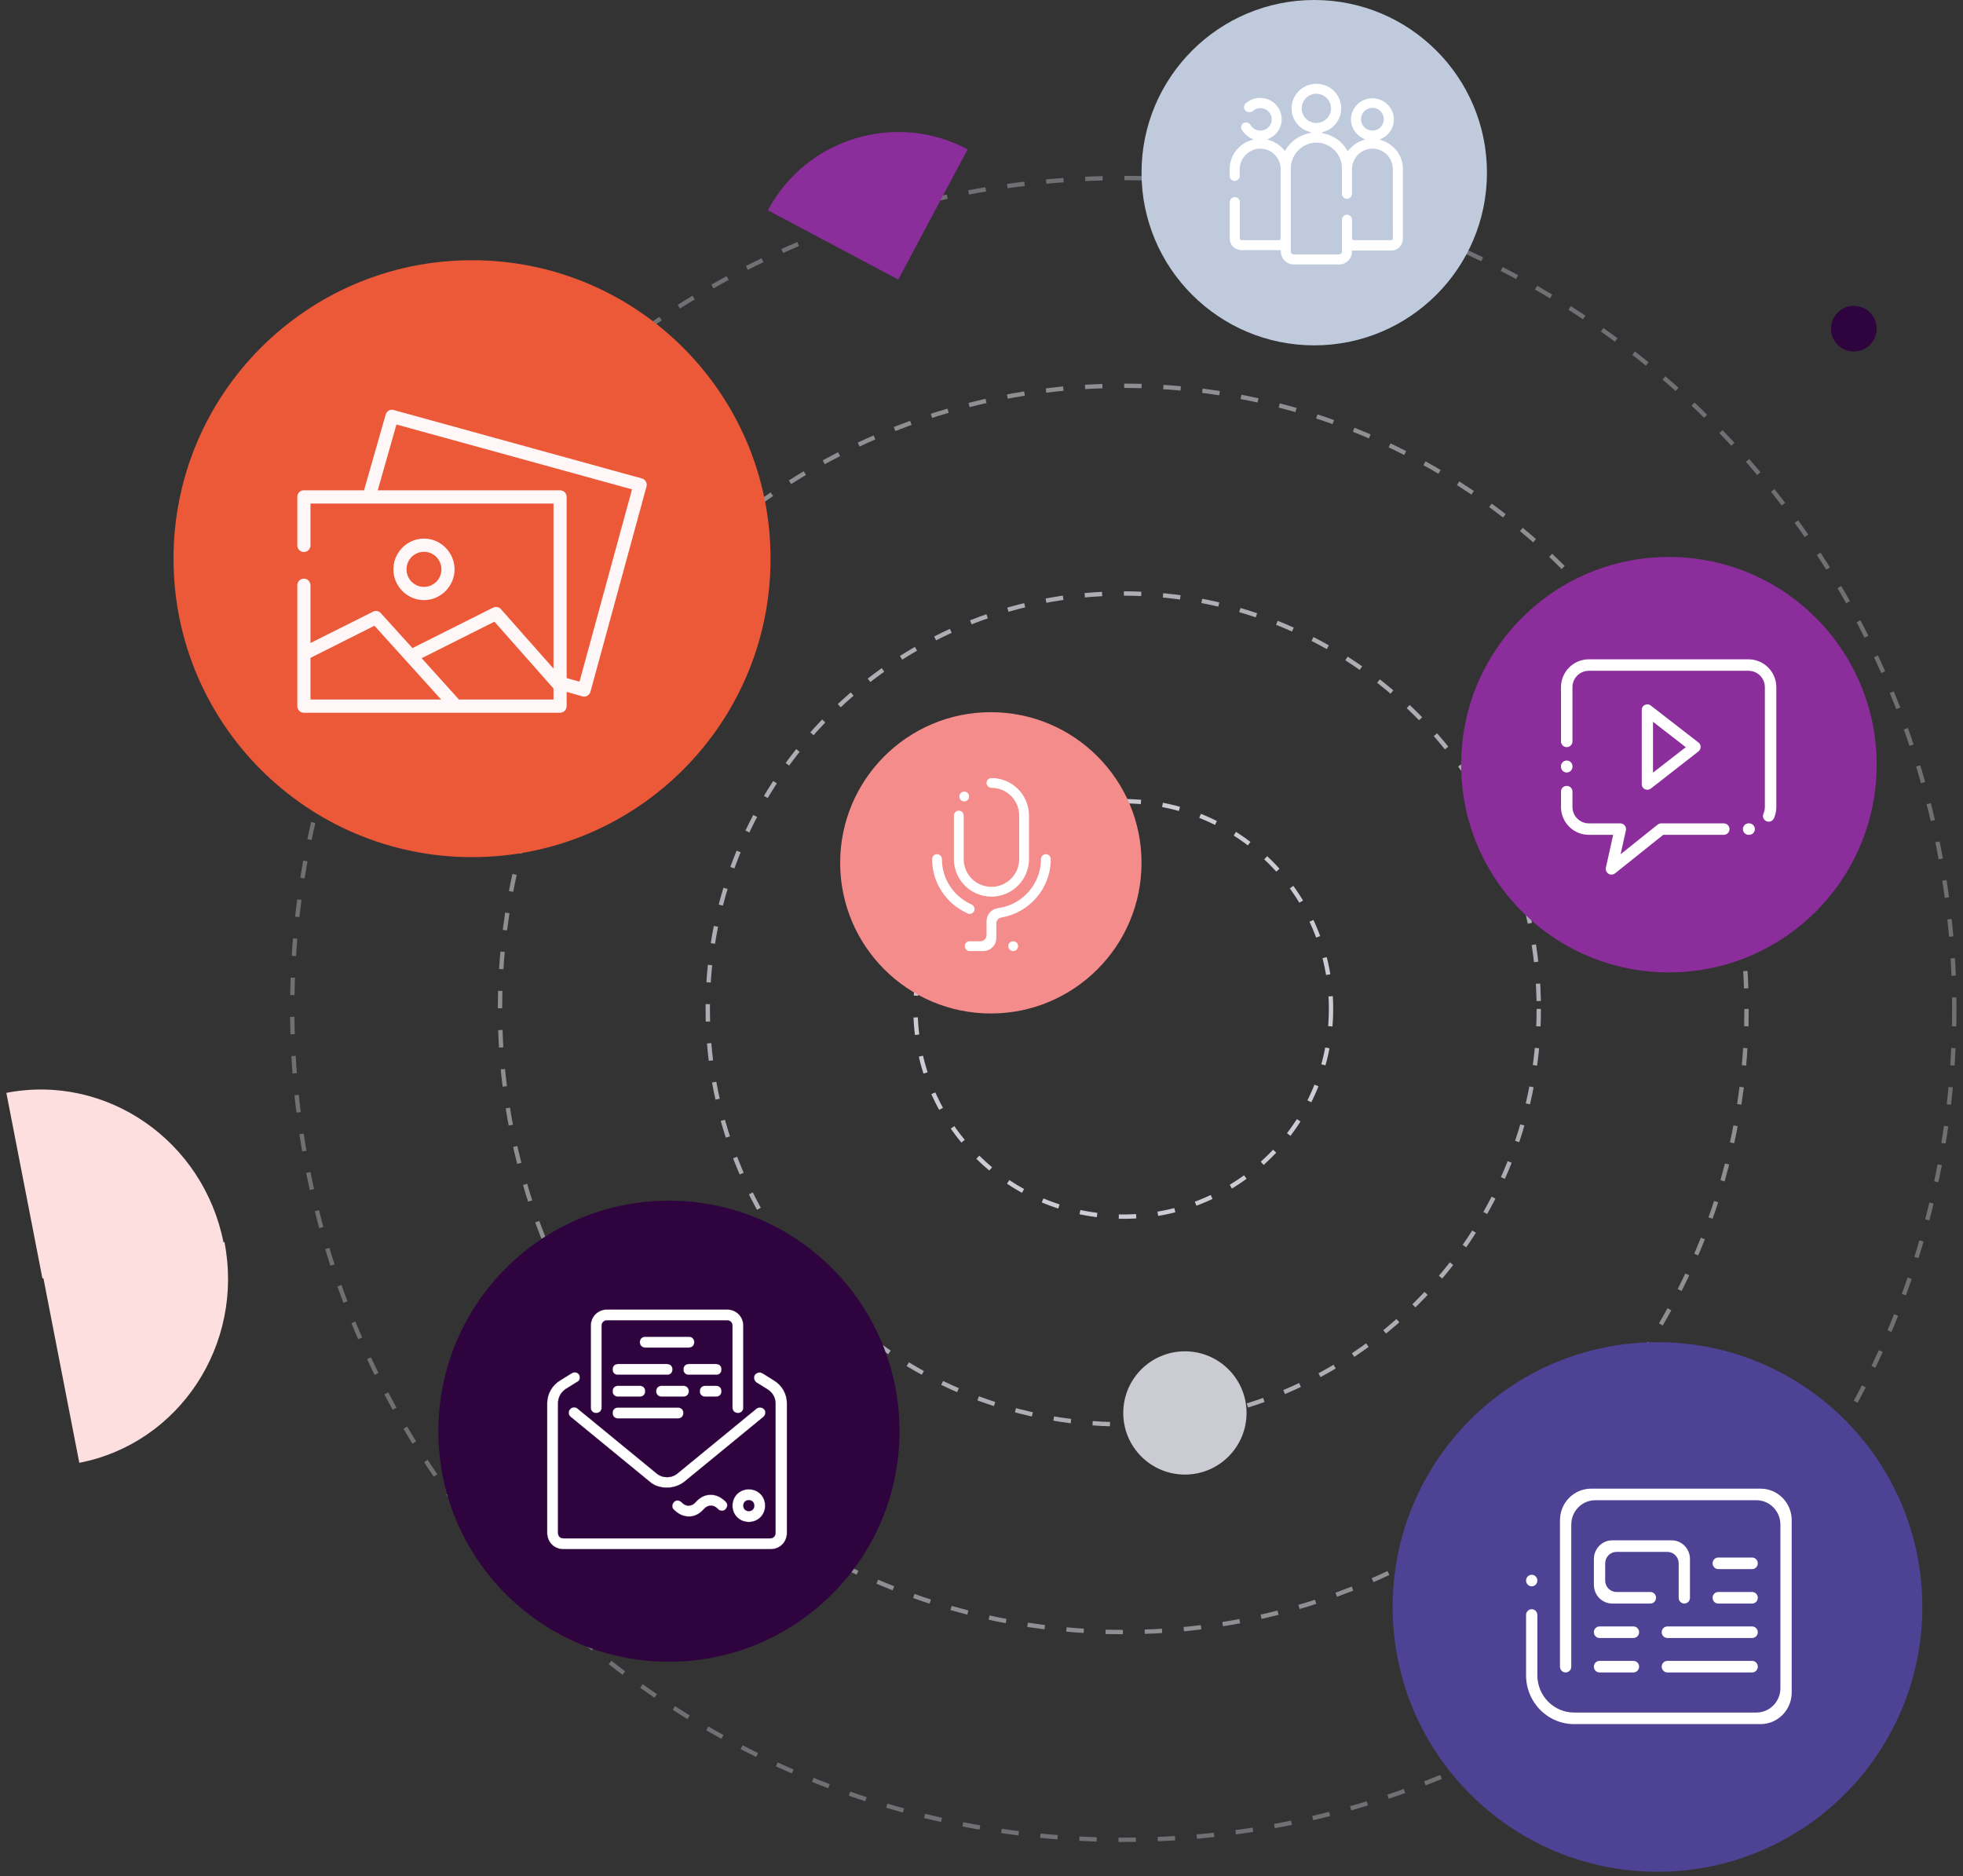 <?xml version="1.0" encoding="UTF-8"?>
<svg width="451px" height="431px" viewBox="0 0 451 431" version="1.1" xmlns="http://www.w3.org/2000/svg" xmlns:xlink="http://www.w3.org/1999/xlink">
    <rect x="0" y="0" width="451" height="431" fill="#333333" stroke="none"/>
    <title>graphic/home/home-graphic-body-2 </title>
    <g id="DPLA" stroke="none" stroke-width="1" fill="none" fill-rule="evenodd">
        <g id="1.0-Home" transform="translate(-850, -1764)">
            <g id="section" transform="translate(130, 1764)">
                <g id="graphic/home/home-graphic-body-2" transform="translate(720, 0)">
                    <g id="bg" transform="translate(67.14, 40.902)" stroke="#CBCBD4" stroke-dasharray="4,5">
                        <path d="M238.662,190.878 C238.662,217.233 217.292,238.598 190.93,238.598 C164.568,238.598 143.197,217.233 143.197,190.878 C143.197,164.523 164.568,143.159 190.93,143.159 C217.292,143.159 238.662,164.523 238.662,190.878" id="Fill-1"></path>
                        <path d="M286.395,190.878 C286.395,243.588 243.654,286.317 190.93,286.317 C138.206,286.317 95.465,243.588 95.465,190.878 C95.465,138.168 138.206,95.439 190.93,95.439 C243.654,95.439 286.395,138.168 286.395,190.878" id="Fill-1" opacity="0.8"></path>
                        <path d="M334.127,190.878 C334.127,269.942 270.016,334.037 190.93,334.037 C111.844,334.037 47.732,269.942 47.732,190.878 C47.732,111.814 111.844,47.72 190.93,47.72 C270.016,47.72 334.127,111.814 334.127,190.878" id="Fill-1" opacity="0.6"></path>
                        <path d="M381.86,190.878 C381.86,296.297 296.378,381.756 190.93,381.756 C85.482,381.756 0,296.297 0,190.878 C0,85.459 85.482,-3.87505746e-14 190.93,-3.87505746e-14 C296.378,-3.87505746e-14 381.86,85.459 381.86,190.878" id="Fill-1" opacity="0.4"></path>
                    </g>
                    <g id="bubbles" transform="translate(39.864, 0)">
                        <g id="bubble" transform="translate(-0, 59.78)">
                            <path d="M137.17,68.566 C137.17,106.434 106.463,137.132 68.585,137.132 C30.706,137.132 0,106.434 0,68.566 C0,30.698 30.706,0 68.585,0 C106.463,0 137.17,30.698 137.17,68.566" id="Fill-1" fill="#EC5938"></path>
                            <path d="M45.877,85.516 L58.666,99.668 L32.715,99.668 L32.715,92.13 L45.877,85.516 Z M73.436,84.591 L86.052,98.859 L86.052,99.668 L66.137,99.668 L59.039,91.812 L73.436,84.591 Z M57.544,68.243 C59.1,68.243 60.303,69.452 60.303,71.016 C60.303,72.58 59.1,73.789 57.544,73.789 C55.988,73.789 54.785,72.58 54.785,71.016 C54.785,69.452 55.988,68.243 57.544,68.243 L57.544,68.243 Z M57.544,62.698 C53.005,62.698 49.268,66.455 49.268,71.016 C49.268,75.577 53.005,79.335 57.544,79.335 C62.083,79.335 65.821,75.577 65.821,71.016 C65.821,66.455 62.083,62.698 57.544,62.698 L57.544,62.698 Z M52.085,39.274 L103.811,53.513 L92.403,95.278 L91.57,95.047 L91.57,54.379 C91.569,52.848 90.334,51.607 88.81,51.607 L48.578,51.607 L52.085,39.274 Z M49.813,33.121 C48.731,33.275 47.841,34.056 47.544,35.114 L42.83,51.607 L29.956,51.607 C29.861,51.601 29.765,51.601 29.669,51.607 C28.259,51.755 27.19,52.954 27.197,54.379 L27.197,65.471 C27.176,67.002 28.394,68.261 29.918,68.282 C31.441,68.304 32.694,67.08 32.715,65.549 C32.716,65.523 32.716,65.497 32.715,65.471 L32.715,57.152 L86.052,57.152 L86.052,90.513 L76.166,79.335 C75.607,78.704 74.792,78.364 73.953,78.41 C73.574,78.43 73.201,78.529 72.861,78.699 L55.188,87.566 L48.55,80.23 C47.986,79.61 47.171,79.281 46.337,79.335 C45.967,79.358 45.605,79.456 45.273,79.624 L32.715,85.92 L32.715,74.714 C32.737,73.183 31.519,71.923 29.996,71.901 C28.471,71.88 27.22,73.104 27.197,74.635 C27.197,74.661 27.197,74.687 27.197,74.714 L27.197,102.441 C27.197,103.973 28.433,105.214 29.956,105.214 L88.81,105.214 C90.334,105.214 91.569,103.973 91.57,102.441 L91.57,100.824 L93.58,101.401 C95.046,101.823 96.573,100.97 96.992,99.497 C96.994,99.487 96.997,99.477 97,99.466 L109.875,52.329 C110.275,50.851 109.407,49.327 107.937,48.925 C107.931,48.923 107.927,48.922 107.921,48.921 L50.906,33.208 C50.552,33.106 50.179,33.076 49.813,33.121 L49.813,33.121 Z" id="Fill-1" stroke="#EC5938" stroke-width="2.5" fill="#FFF7F7"></path>
                        </g>
                        <g id="bubble" transform="translate(222.402, 0)">
                            <path d="M79.362,39.67 C79.362,61.579 61.596,79.34 39.681,79.34 C17.766,79.34 0,61.579 0,39.67 C0,17.761 17.766,0 39.681,0 C61.596,0 79.362,17.761 79.362,39.67" id="Fill-1-Copy-3" fill="#BFCADD"></path>
                            <path d="M57.501,54.826 C57.502,54.881 57.458,54.925 57.404,54.925 C57.398,54.926 57.394,54.925 57.389,54.925 L48.709,54.925 C48.654,54.925 48.61,54.881 48.61,54.826 L48.61,50.473 C48.607,49.966 48.327,49.499 47.881,49.255 C47.678,49.132 47.443,49.069 47.206,49.073 C46.43,49.073 45.801,49.7 45.801,50.473 L45.801,57.794 C45.801,58.018 45.619,58.2 45.394,58.2 L34.958,58.2 C34.733,58.2 34.551,58.018 34.551,57.794 L34.551,38.757 C34.529,36.102 36.344,33.782 38.934,33.157 C41.96,32.477 44.967,34.371 45.65,37.388 C45.74,37.786 45.786,38.194 45.787,38.603 L45.787,44.524 C45.787,45.297 46.416,45.924 47.192,45.924 C47.429,45.928 47.663,45.865 47.866,45.742 C48.313,45.498 48.592,45.032 48.596,44.524 L48.596,39.009 C48.556,36.853 50.04,34.964 52.15,34.487 C54.559,34 56.91,35.552 57.398,37.954 C57.457,38.241 57.486,38.534 57.488,38.827 L57.501,54.826 Z M37.051,24.898 C37.051,23.182 38.447,21.791 40.169,21.791 C41.892,21.791 43.287,23.182 43.287,24.898 C43.287,26.614 41.892,28.006 40.169,28.006 C38.452,28.006 37.059,26.623 37.051,24.912 L37.051,24.898 Z M50.675,27.404 C50.667,26.097 51.723,25.032 53.035,25.024 C54.346,25.017 55.414,26.069 55.422,27.376 C55.43,28.682 54.373,29.748 53.063,29.755 L53.035,29.755 C51.735,29.748 50.683,28.699 50.675,27.404 L50.675,27.404 Z M58.568,34.165 L58.568,34.165 C58.024,33.544 57.378,33.018 56.658,32.611 C56.248,32.373 55.816,32.176 55.366,32.024 C57.523,30.959 58.649,28.544 58.077,26.214 C57.89,25.469 57.529,24.778 57.024,24.198 C55.209,22.003 51.951,21.689 49.748,23.498 C48.575,24.461 47.886,25.89 47.866,27.404 C47.864,28.991 48.614,30.485 49.888,31.435 C50.146,31.655 50.429,31.843 50.731,31.995 L50.492,32.08 C49.497,32.46 48.599,33.058 47.866,33.829 C47.757,33.926 47.658,34.034 47.571,34.151 L47.417,34.319 C47.138,33.849 46.814,33.408 46.447,33.004 C45.688,32.158 44.76,31.481 43.723,31.015 C43.232,30.768 42.714,30.579 42.178,30.455 C45.258,29.375 46.876,26.01 45.791,22.94 C45.571,22.315 45.246,21.733 44.832,21.217 C44.016,20.181 42.864,19.458 41.574,19.173 C38.387,18.392 35.169,20.334 34.386,23.509 C34.272,23.968 34.215,24.439 34.214,24.912 C34.216,26.701 35.045,28.39 36.461,29.49 C36.971,29.884 37.54,30.196 38.147,30.414 C37.979,30.452 37.814,30.503 37.655,30.568 C35.67,31.175 33.979,32.491 32.908,34.263 C32.823,34.165 32.753,34.067 32.669,33.984 C32.154,33.423 31.552,32.95 30.885,32.583 C30.472,32.338 30.034,32.136 29.579,31.981 C31.741,30.921 32.874,28.505 32.304,26.172 C32.13,25.437 31.789,24.752 31.307,24.17 C30.603,23.274 29.611,22.646 28.497,22.393 C26.787,21.956 24.973,22.427 23.694,23.638 C23.168,24.181 23.168,25.042 23.694,25.584 C23.957,25.868 24.332,26.021 24.719,26.004 L24.818,26.004 C25.152,26.02 25.48,25.904 25.731,25.682 C26.702,24.816 28.194,24.899 29.062,25.867 C29.443,26.29 29.656,26.836 29.663,27.404 C29.667,28.702 28.614,29.759 27.31,29.762 C26.479,29.765 25.709,29.331 25.281,28.622 C25.043,28.175 24.581,27.892 24.073,27.88 L23.961,27.88 C23.604,27.885 23.263,28.025 23.006,28.272 C22.607,28.701 22.517,29.331 22.781,29.854 C23.125,30.479 23.605,31.019 24.185,31.435 C24.448,31.656 24.735,31.843 25.043,31.995 L24.719,32.093 C21.894,33.142 20.015,35.822 20,38.827 L20,40.408 C19.999,40.982 20.35,41.498 20.885,41.71 C21.051,41.771 21.227,41.804 21.405,41.808 C22.18,41.808 22.809,41.181 22.809,40.408 L22.809,39.009 C22.776,36.85 24.265,34.963 26.377,34.487 C28.787,34 31.137,35.552 31.625,37.954 C31.683,38.241 31.713,38.534 31.714,38.827 L31.714,54.826 C31.707,54.883 31.659,54.925 31.601,54.925 L22.949,54.925 C22.893,54.925 22.844,54.883 22.837,54.826 L22.837,46.428 C22.837,45.654 22.208,45.028 21.432,45.028 C21.255,45.025 21.078,45.059 20.913,45.125 C20.378,45.338 20.028,45.854 20.028,46.428 L20.028,54.826 C20.019,55.836 20.556,56.772 21.432,57.276 C21.896,57.563 22.432,57.713 22.977,57.71 L31.742,57.71 C31.739,57.975 31.772,58.238 31.841,58.494 C32.167,59.952 33.46,60.99 34.958,61 L45.38,61 C47.148,61.008 48.589,59.585 48.596,57.822 L48.596,57.794 L57.374,57.794 C58.98,57.802 60.288,56.511 60.296,54.911 C60.297,54.906 60.297,54.901 60.297,54.897 L60.297,38.827 C60.299,37.116 59.686,35.463 58.568,34.165 L58.568,34.165 Z" id="Fill-1" stroke="#BFCADD" stroke-width="0.5" fill="#FFFFFF"></path>
                        </g>
                        <g id="bubble" transform="translate(60.846, 275.829)">
                            <path d="M105.956,52.963 C105.956,82.214 82.237,105.927 52.978,105.927 C23.719,105.927 0,82.214 0,52.963 C0,23.712 23.719,0 52.978,0 C82.237,0 105.956,23.712 105.956,52.963" id="Fill-1-Copy" fill="#2F043E"></path>
                            <g id="Group-26" transform="translate(25, 25)" fill="#FFFFFF" stroke="#2F043E" stroke-width="0.05">
                                <path d="M46.327,46.315 C45.576,46.315 45.075,45.814 45.075,45.063 C45.075,44.312 45.576,43.811 46.327,43.811 C47.078,43.811 47.58,44.312 47.58,45.063 C47.58,45.814 47.078,46.315 46.327,46.315 M46.327,41.308 C44.199,41.308 42.571,42.935 42.571,45.063 C42.571,47.191 44.199,48.818 46.327,48.818 C48.456,48.818 50.084,47.191 50.084,45.063 C50.084,42.935 48.456,41.308 46.327,41.308" id="Fill-1"></path>
                                <path d="M34.057,44.312 C33.181,45.313 31.803,45.313 30.927,44.312 C30.426,43.811 29.675,43.686 29.173,44.187 C28.673,44.687 28.547,45.439 29.049,45.94 C30.05,46.941 31.177,47.567 32.555,47.567 C33.931,47.567 35.058,46.941 36.06,45.814 C36.937,44.813 38.314,44.813 39.19,45.814 C39.691,46.315 40.442,46.44 40.943,45.94 C41.444,45.439 41.569,44.687 41.069,44.187 C40.067,43.185 38.94,42.56 37.563,42.56 C36.185,42.56 35.058,43.185 34.057,44.312" id="Fill-3"></path>
                                <path d="M52.087,16.273 L49.458,14.645 C48.832,14.27 48.08,14.521 47.705,15.021 C47.329,15.647 47.58,16.398 48.08,16.774 L50.71,18.401 C51.836,19.152 52.463,20.279 52.463,21.655 L52.463,51.322 C52.463,52.073 51.961,52.574 51.211,52.574 L3.756,52.574 C3.005,52.574 2.504,52.073 2.504,51.322 L2.504,21.53 C2.504,20.279 3.13,19.027 4.257,18.275 L6.887,16.648 C7.512,16.398 7.638,15.647 7.388,15.021 C7.012,14.395 6.261,14.27 5.634,14.645 L3.005,16.273 C1.127,17.4 -7.12826503e-05,19.402 -7.12826503e-05,21.53 L-7.12826503e-05,51.322 C-7.12826503e-05,53.45 1.628,55.077 3.756,55.077 L51.336,55.077 C53.465,55.077 55.092,53.45 55.092,51.322 L55.092,21.53 C55.092,19.402 53.965,17.4 52.087,16.273" id="Fill-5"></path>
                                <path d="M48.08,22.782 L29.925,37.677 C28.548,38.804 26.544,38.804 25.167,37.677 L7.012,22.782 C6.511,22.281 5.634,22.406 5.259,22.907 C4.758,23.408 4.883,24.284 5.385,24.66 L23.539,39.555 C24.666,40.556 26.044,40.932 27.546,40.932 C29.049,40.932 30.425,40.432 31.552,39.555 L49.708,24.66 C50.209,24.159 50.334,23.408 49.834,22.907 C49.332,22.406 48.581,22.406 48.08,22.782" id="Fill-8"></path>
                                <path d="M11.269,23.783 C12.021,23.783 12.521,23.282 12.521,22.531 L12.521,3.756 C12.521,3.004 13.022,2.503 13.773,2.503 L41.319,2.503 C42.07,2.503 42.571,3.004 42.571,3.756 L42.571,22.531 C42.571,23.282 43.072,23.783 43.823,23.783 C44.575,23.783 45.076,23.282 45.076,22.531 L45.076,3.756 C45.076,1.628 43.448,0 41.319,0 L13.773,0 C11.644,0 10.017,1.628 10.017,3.756 L10.017,22.531 C10.017,23.282 10.517,23.783 11.269,23.783" id="Fill-10"></path>
                                <path d="M32.555,6.259 L22.537,6.259 C21.787,6.259 21.285,6.76 21.285,7.51 C21.285,8.262 21.787,8.762 22.537,8.762 L32.555,8.762 C33.306,8.762 33.807,8.262 33.807,7.51 C33.807,6.76 33.306,6.259 32.555,6.259" id="Fill-12"></path>
                                <path d="M15.025,13.769 C15.025,14.52 15.526,15.021 16.277,15.021 L27.546,15.021 C28.297,15.021 28.798,14.52 28.798,13.769 C28.798,13.018 28.297,12.518 27.546,12.518 L16.277,12.518 C15.526,12.518 15.025,13.018 15.025,13.769" id="Fill-14"></path>
                                <path d="M16.277,25.035 L30.05,25.035 C30.802,25.035 31.302,24.534 31.302,23.784 C31.302,23.032 30.802,22.532 30.05,22.532 L16.277,22.532 C15.526,22.532 15.025,23.032 15.025,23.784 C15.025,24.534 15.526,25.035 16.277,25.035" id="Fill-16"></path>
                                <path d="M16.277,20.028 L21.285,20.028 C22.037,20.028 22.537,19.527 22.537,18.776 C22.537,18.025 22.037,17.525 21.285,17.525 L16.277,17.525 C15.526,17.525 15.025,18.025 15.025,18.776 C15.025,19.527 15.526,20.028 16.277,20.028" id="Fill-18"></path>
                                <path d="M26.294,17.525 C25.542,17.525 25.042,18.026 25.042,18.776 C25.042,19.528 25.542,20.028 26.294,20.028 L31.302,20.028 C32.053,20.028 32.554,19.528 32.554,18.776 C32.554,18.026 32.053,17.525 31.302,17.525 L26.294,17.525 Z" id="Fill-20"></path>
                                <path d="M38.815,17.525 L36.311,17.525 C35.56,17.525 35.058,18.026 35.058,18.776 C35.058,19.528 35.56,20.028 36.311,20.028 L38.815,20.028 C39.566,20.028 40.067,19.528 40.067,18.776 C40.067,18.026 39.566,17.525 38.815,17.525" id="Fill-22"></path>
                                <path d="M38.815,12.518 L32.555,12.518 C31.803,12.518 31.302,13.019 31.302,13.769 C31.302,14.52 31.803,15.021 32.555,15.021 L38.815,15.021 C39.566,15.021 40.067,14.52 40.067,13.769 C40.067,13.019 39.566,12.518 38.815,12.518" id="Fill-24"></path>
                            </g>
                        </g>
                        <g id="bubble" transform="translate(280.1, 308.341)">
                            <path d="M121.692,60.829 C121.692,94.424 94.45,121.659 60.846,121.659 C27.242,121.659 0,94.424 0,60.829 C0,27.234 27.242,0 60.846,0 C94.45,0 121.692,27.234 121.692,60.829" id="Fill-1-Copy-4" fill="#4E4294"></path>
                            <path d="M31.948,56.738 C30.872,56.738 30,55.852 30,54.759 C30,53.668 30.872,52.781 31.948,52.781 C33.022,52.781 33.895,53.668 33.895,54.759 C33.895,55.852 33.022,56.738 31.948,56.738 L31.948,56.738 Z M84.539,88.389 L49.477,88.389 L45.583,88.389 L41.687,88.389 C35.233,88.389 30,83.075 30,76.521 L30,62.674 C30,61.581 30.872,60.695 31.948,60.695 C33.022,60.695 33.895,61.581 33.895,62.674 L33.895,64.653 L33.895,66.628 L33.895,76.521 C33.895,80.89 37.384,84.433 41.687,84.433 L46.556,84.433 L53.374,84.433 L83.565,84.433 C86.254,84.433 88.433,82.219 88.433,79.487 L88.433,41.902 C88.433,39.17 86.254,36.957 83.565,36.957 L46.556,36.957 C43.866,36.957 41.687,39.17 41.687,41.902 L41.687,54.759 L41.687,56.738 L41.687,74.542 C41.687,75.636 40.815,76.521 39.739,76.521 C38.663,76.521 37.79,75.636 37.79,74.542 L37.79,62.674 L37.79,56.839 L37.79,52.781 L37.79,51.793 L37.79,40.912 C37.79,36.542 41.28,33 45.583,33 L84.539,33 C88.843,33 92.33,36.542 92.33,40.912 L92.33,80.476 C92.33,84.847 88.843,88.389 84.539,88.389 L84.539,88.389 Z M47.529,64.653 L55.321,64.653 C56.398,64.653 57.269,65.538 57.269,66.628 C57.269,67.721 56.398,68.607 55.321,68.607 L47.529,68.607 C46.455,68.607 45.583,67.721 45.583,66.628 C45.583,65.538 46.455,64.653 47.529,64.653 L47.529,64.653 Z M47.529,72.564 L55.321,72.564 C56.398,72.564 57.269,73.449 57.269,74.542 C57.269,75.636 56.398,76.521 55.321,76.521 L47.529,76.521 C46.455,76.521 45.583,75.636 45.583,74.542 C45.583,73.449 46.455,72.564 47.529,72.564 L47.529,72.564 Z M45.583,49.814 C45.583,47.083 47.762,44.869 50.452,44.869 L64.087,44.869 C66.776,44.869 68.956,47.083 68.956,49.814 L68.956,52.781 L68.956,58.717 C68.956,59.81 68.085,60.695 67.008,60.695 C65.931,60.695 65.061,59.81 65.061,58.717 L65.061,52.781 L65.061,50.805 C65.061,49.712 64.188,48.826 63.112,48.826 L51.425,48.826 C50.349,48.826 49.477,49.712 49.477,50.805 L49.477,54.759 C49.477,55.852 50.349,56.738 51.425,56.738 L59.218,56.738 C60.292,56.738 61.163,57.623 61.163,58.717 C61.163,59.81 60.292,60.695 59.218,60.695 L50.452,60.695 C47.762,60.695 45.583,58.482 45.583,55.75 L45.583,49.814 Z M63.112,64.653 L82.591,64.653 C83.668,64.653 84.539,65.538 84.539,66.628 C84.539,67.721 83.668,68.607 82.591,68.607 L63.112,68.607 C62.038,68.607 61.163,67.721 61.163,66.628 C61.163,65.538 62.038,64.653 63.112,64.653 L63.112,64.653 Z M63.112,72.564 L82.591,72.564 C83.668,72.564 84.539,73.449 84.539,74.542 C84.539,75.636 83.668,76.521 82.591,76.521 L63.112,76.521 C62.038,76.521 61.163,75.636 61.163,74.542 C61.163,73.449 62.038,72.564 63.112,72.564 L63.112,72.564 Z M82.591,60.695 L74.798,60.695 C73.725,60.695 72.853,59.81 72.853,58.717 C72.853,57.623 73.725,56.738 74.798,56.738 L82.591,56.738 C83.668,56.738 84.539,57.623 84.539,58.717 C84.539,59.81 83.668,60.695 82.591,60.695 L82.591,60.695 Z M82.591,52.781 L74.798,52.781 C73.725,52.781 72.853,51.895 72.853,50.805 C72.853,49.712 73.725,48.826 74.798,48.826 L82.591,48.826 C83.668,48.826 84.539,49.712 84.539,50.805 C84.539,51.895 83.668,52.781 82.591,52.781 L82.591,52.781 Z" id="Fill-1" stroke="#4E4294" stroke-width="1.3" fill="#FFFFFF"></path>
                        </g>
                        <g id="bubble" transform="translate(153.164, 163.61)">
                            <path d="M69.238,34.61 C69.238,53.724 53.739,69.22 34.619,69.22 C15.499,69.22 0,53.724 0,34.61 C0,15.495 15.499,0 34.619,0 C53.739,0 69.238,15.495 69.238,34.61" id="Fill-1-Copy-2" fill="#F48C8C"></path>
                            <path d="M39.755,52.5 C40.446,52.5 41.005,53.06 41.005,53.75 C41.005,54.44 40.446,55 39.755,55 C39.065,55 38.505,54.44 38.505,53.75 C38.505,53.06 39.065,52.5 39.755,52.5 L39.755,52.5 Z M30.26,44.074 C30.697,44.268 31.003,44.705 31.003,45.215 C31.003,45.905 30.443,46.465 29.752,46.465 C29.503,46.465 29.272,46.39 29.077,46.264 C24.317,44.102 21,39.317 21,33.75 C21,33.06 21.56,32.5 22.25,32.5 C22.941,32.5 23.501,33.06 23.501,33.75 C23.501,38.367 26.285,42.329 30.265,44.063 L30.26,44.074 Z M28.502,20.625 C27.812,20.625 27.252,20.066 27.252,19.375 C27.252,18.685 27.812,18.125 28.502,18.125 C29.193,18.125 29.752,18.685 29.752,19.375 C29.752,20.066 29.193,20.625 28.502,20.625 L28.502,20.625 Z M34.754,42.5 C29.92,42.5 26.002,38.583 26.002,33.75 L26.002,23.75 C26.002,23.06 26.562,22.5 27.252,22.5 C27.943,22.5 28.502,23.06 28.502,23.75 L28.502,33.75 C28.502,37.202 31.301,40 34.754,40 C38.207,40 41.005,37.202 41.005,33.75 L41.005,23.75 C41.005,20.298 38.207,17.5 34.754,17.5 C34.063,17.5 33.504,16.94 33.504,16.25 C33.504,15.56 34.063,15 34.754,15 C39.588,15 43.506,18.917 43.506,23.75 L43.506,33.75 C43.506,38.583 39.588,42.5 34.754,42.5 L34.754,42.5 Z M37.067,47.29 C37.058,47.297 37.05,47.302 37.045,47.302 C36.45,47.363 36.004,47.915 36.004,48.535 L36.004,51.875 C36.004,53.601 34.605,55 32.878,55 L29.752,55 C29.062,55 28.502,54.44 28.502,53.75 C28.502,53.06 29.062,52.5 29.752,52.5 L32.253,52.5 C32.944,52.5 33.504,51.94 33.504,51.25 L33.504,48.007 C33.504,46.41 34.703,45.092 36.252,44.905 C36.26,44.904 36.27,44.896 36.28,44.884 C41.771,44.138 46.007,39.445 46.007,33.75 C46.007,33.06 46.567,32.5 47.257,32.5 C47.948,32.5 48.508,33.06 48.508,33.75 C48.508,40.554 43.56,46.189 37.067,47.29 L37.067,47.29 Z" id="Fill-1" stroke="#F48C8C" stroke-width="0.25" fill="#FFFFFF"></path>
                        </g>
                        <g id="bubble" transform="translate(295.836, 127.951)">
                            <path d="M95.465,47.72 C95.465,74.074 74.094,95.439 47.732,95.439 C21.371,95.439 0,74.074 0,47.72 C0,21.365 21.371,0 47.732,0 C74.094,0 95.465,21.365 95.465,47.72" id="Fill-1-Copy-5" fill="#8B2D9B"></path>
                            <g id="Group-6" transform="translate(23.113, 23.106)" fill="#FFFFFF" stroke="#FFFFFF" stroke-width="0.35">
                                <path d="M1.143,26.233 C0.512,26.233 -0,25.721 -0,25.09 L-0,24.976 C-0,24.345 0.512,23.834 1.143,23.834 C1.774,23.834 2.285,24.345 2.285,24.976 L2.285,25.09 C2.285,25.721 1.774,26.233 1.143,26.233 L1.143,26.233 Z M47.545,37.536 C47.391,37.536 47.233,37.504 47.083,37.438 C46.506,37.182 46.245,36.507 46.502,35.931 C46.726,35.427 46.838,34.889 46.839,34.333 L46.839,6.808 C46.839,4.636 45.071,2.868 42.898,2.868 L6.226,2.868 C4.053,2.868 2.285,4.636 2.285,6.808 L2.285,19.266 C2.285,19.896 1.774,20.407 1.143,20.407 C0.512,20.407 -0,19.896 -0,19.266 L-0,6.808 C-0,3.376 2.793,0.584 6.226,0.584 L42.898,0.584 C46.331,0.584 49.123,3.376 49.123,6.808 L49.123,34.333 C49.123,35.211 48.943,36.06 48.59,36.857 C48.401,37.283 47.984,37.536 47.545,37.536 L47.545,37.536 Z M42.937,40.557 C42.311,40.557 41.8,40.051 41.795,39.423 C41.791,38.793 42.298,38.277 42.929,38.273 C42.958,38.273 42.988,38.272 43.017,38.271 C43.647,38.249 44.174,38.748 44.194,39.378 C44.213,40.008 43.718,40.535 43.087,40.555 C43.04,40.556 42.993,40.557 42.946,40.557 L42.937,40.557 Z M11.424,49.695 C11.215,49.695 11.006,49.637 10.819,49.521 C10.409,49.265 10.204,48.778 10.309,48.304 L12.031,40.557 L6.226,40.557 C2.793,40.557 -0,37.765 -0,34.333 L-0,30.801 C-0,30.17 0.512,29.659 1.143,29.659 C1.774,29.659 2.285,30.17 2.285,30.801 L2.285,34.333 C2.285,36.506 4.053,38.273 6.226,38.273 L13.455,38.273 C13.801,38.273 14.13,38.431 14.346,38.701 C14.563,38.971 14.645,39.325 14.57,39.663 L13.243,45.635 L22.134,38.523 C22.337,38.362 22.589,38.273 22.848,38.273 L37.225,38.273 C37.856,38.273 38.368,38.784 38.368,39.415 C38.368,40.046 37.856,40.557 37.225,40.557 L23.249,40.557 L12.137,49.444 C11.93,49.61 11.678,49.695 11.424,49.695 L11.424,49.695 Z" id="Fill-1"></path>
                                <path d="M20.788,14.396 L20.788,26.797 L28.778,20.596 L20.788,14.396 Z M19.67,30.204 C19.502,30.204 19.335,30.149 19.168,30.093 C18.776,29.925 18.553,29.535 18.553,29.087 L18.553,12.049 C18.553,11.603 18.776,11.212 19.168,11.044 C19.558,10.877 20.005,10.877 20.34,11.156 L31.292,19.647 C31.572,19.87 31.739,20.206 31.739,20.541 C31.739,20.876 31.572,21.211 31.292,21.434 L20.34,29.981 C20.118,30.093 19.894,30.204 19.67,30.204 L19.67,30.204 Z" id="Fill-4"></path>
                            </g>
                        </g>
                    </g>
                    <g id="shapes" transform="translate(0.976, 18.346)">
                        <path d="M430.19,57.166 C430.19,60.062 427.841,62.41 424.944,62.41 C422.047,62.41 419.699,60.062 419.699,57.166 C419.699,54.27 422.047,51.922 424.944,51.922 C427.841,51.922 430.19,54.27 430.19,57.166" id="Fill-1" fill="#2F043E"></path>
                        <path d="M285.419,306.252 C285.419,314.071 279.078,320.41 271.256,320.41 C263.435,320.41 257.094,314.071 257.094,306.252 C257.094,298.432 263.435,292.093 271.256,292.093 C279.078,292.093 285.419,298.432 285.419,306.252" id="Fill-1-Copy-6" fill="#CBCBD4"></path>
                        <path d="M215.345,39.901 L181.419,39.919 C181.429,21.196 196.626,6.01 215.362,6 L215.362,6 L215.345,39.901 Z" id="Fill-7" fill="#8B2D9B" transform="translate(198.391, 22.96) rotate(28) translate(-198.391, -22.96) "></path>
                        <g id="Group-5" transform="translate(30.03, 271.37) scale(-1, 1) rotate(11) translate(-30.03, -271.37) translate(8, 227.321)" fill="#FEDFDF">
                            <path d="M43.424,43.672 L43.424,87.096 C19.997,87.096 1.006,67.654 1.006,43.672 L43.424,43.672 Z" id="Fill-23"></path>
                            <path d="M43.658,43.893 L43.658,0.469 C20.231,0.469 1.24,19.911 1.24,43.893 L43.658,43.893 Z" id="Fill-25"></path>
                        </g>
                    </g>
                </g>
            </g>
        </g>
    </g>
</svg>